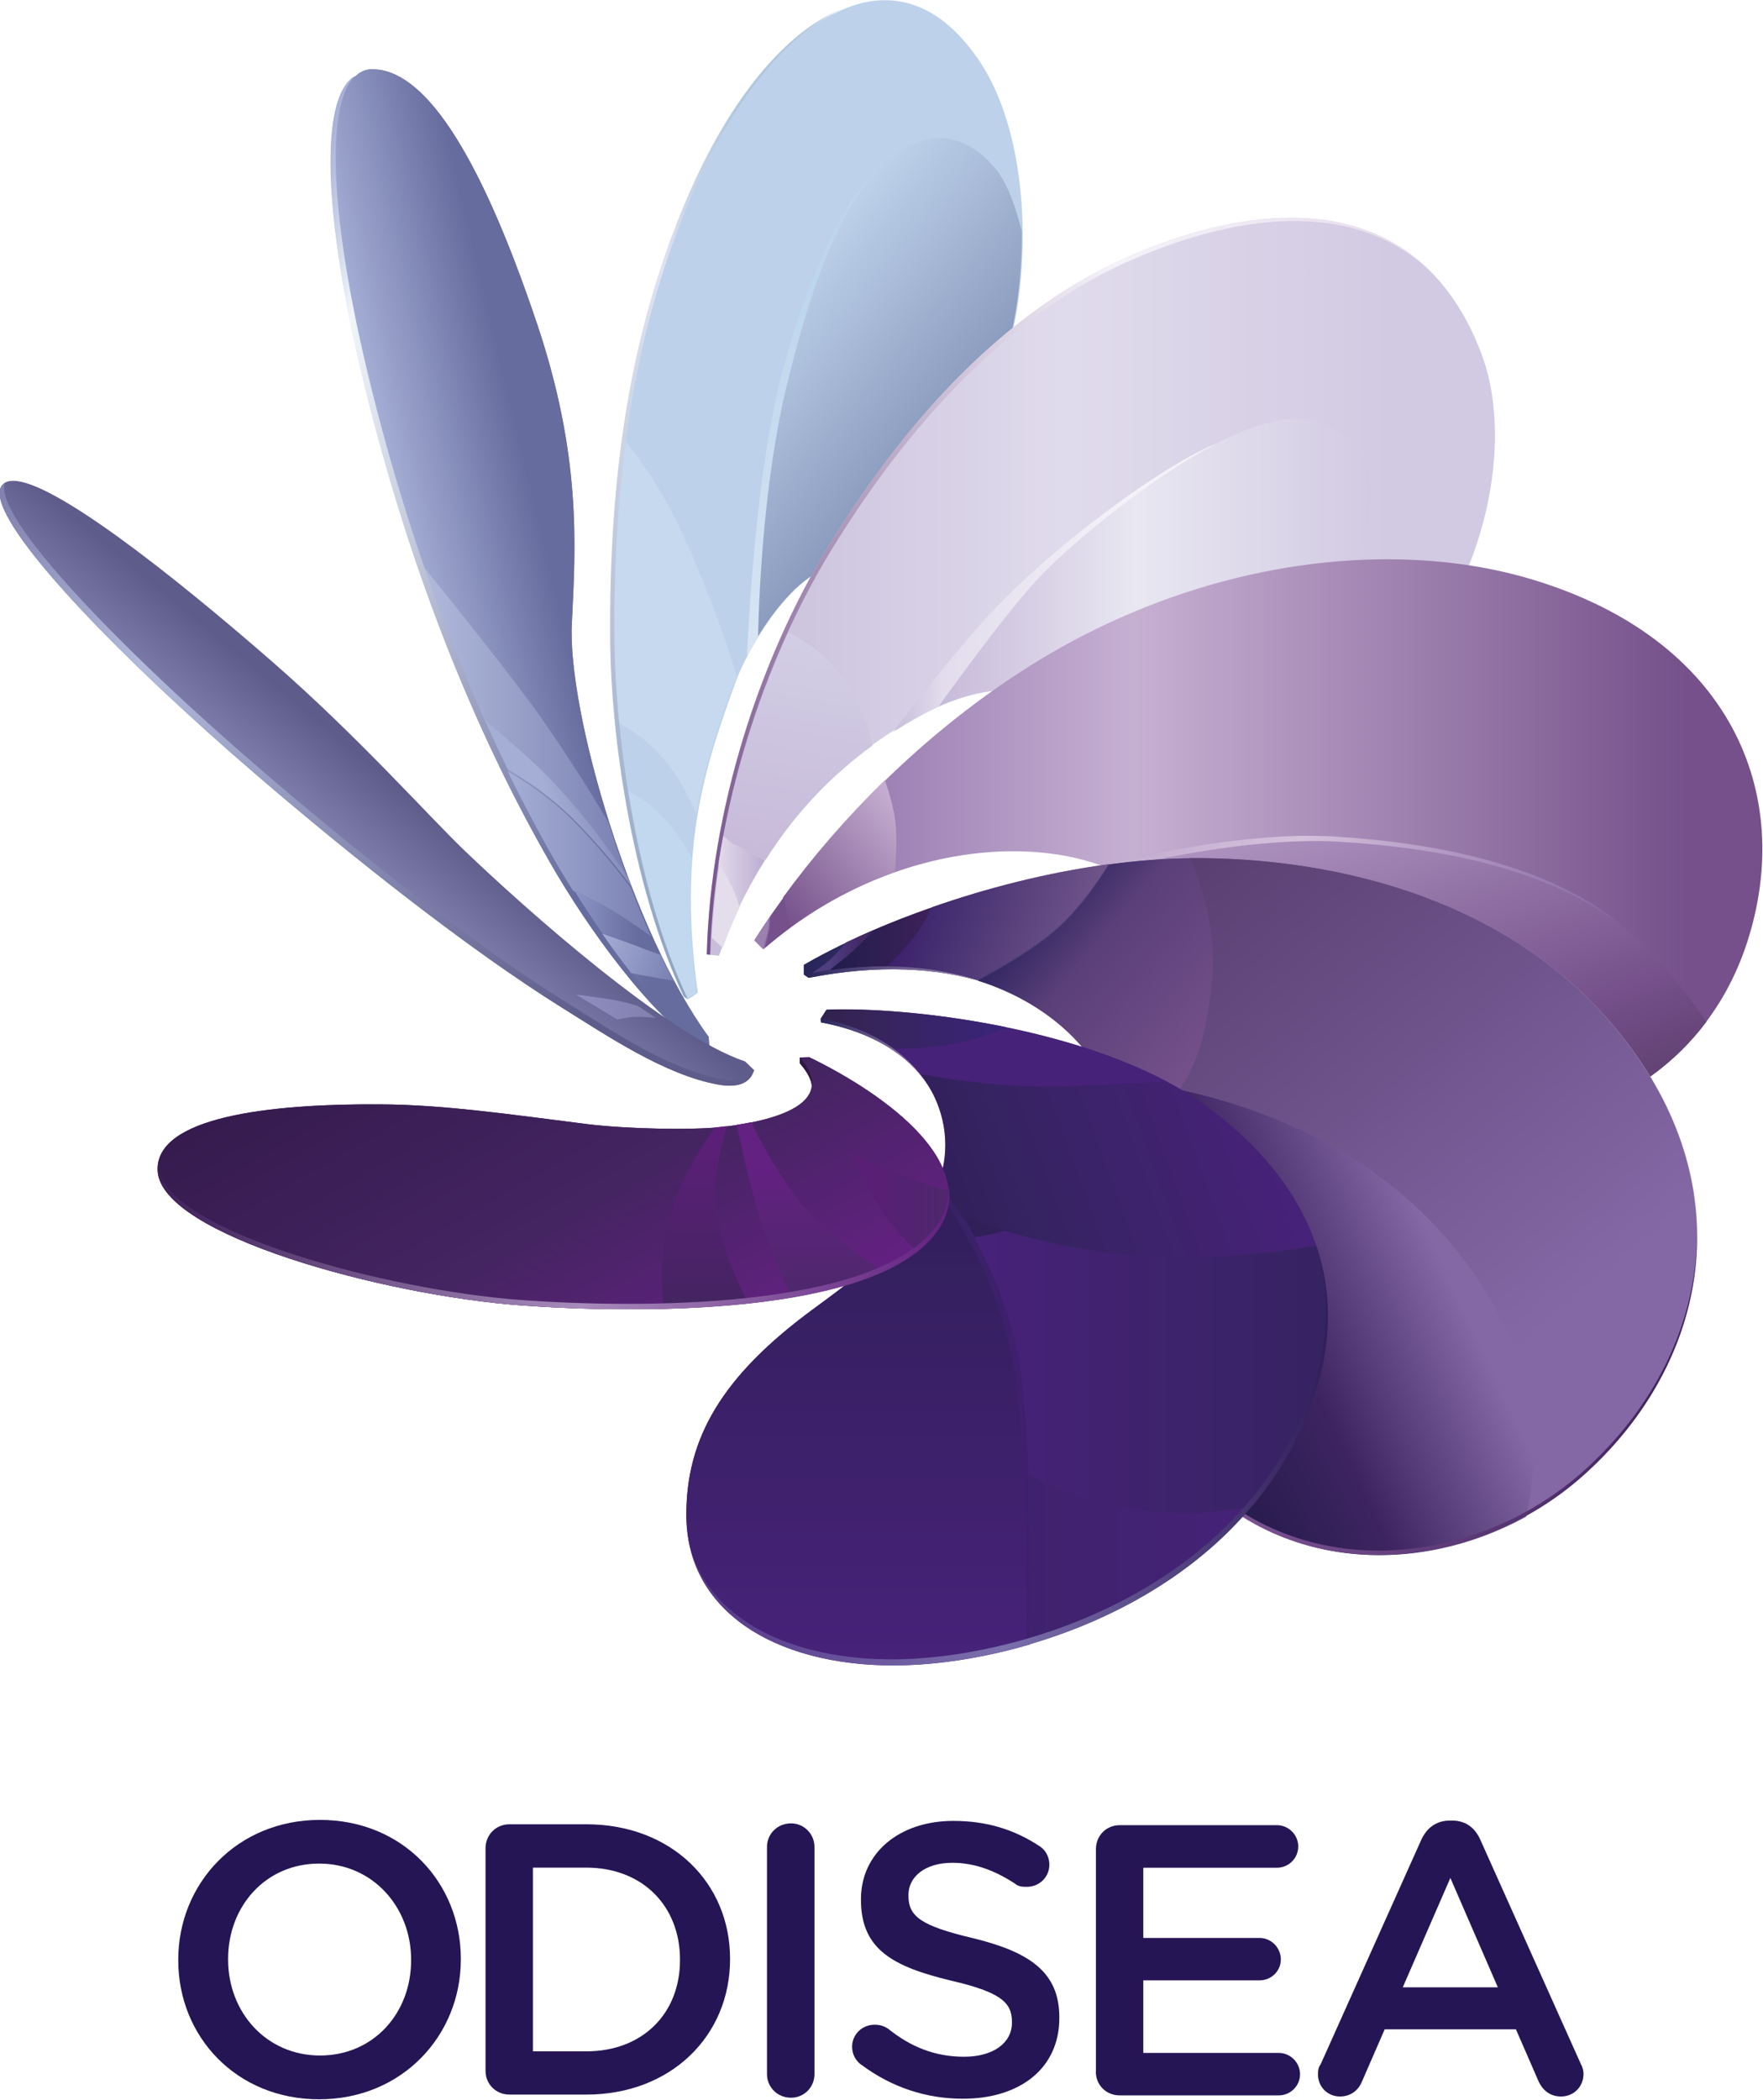 <svg xmlns="http://www.w3.org/2000/svg" xmlns:xlink="http://www.w3.org/1999/xlink" viewBox="0 0 600 714.37"><defs><clipPath id="V"><path d="m318.01 480.88c.264-.307-.117-.442-.537-.493-.227-.028-.709-.015-.976.018-.548.069-1.018.138-1.47.141-.688.005-1.572-.065-1.593-.447v-.028c.026-.456 1.612-.886 2.591-.957.815-.059 2.507-.077 2.95.518.351.473-.342.98-.898 1.25l-.067-.002"/></clipPath><clipPath id="O"><path d="m318.7 487.32c-.353-.252-.584-.811-.791-1.667-.154-.639-.193-1.404-.202-1.78.132.215.322.446.517.497.557.149.889.687 1.192 1.359.104.226.17.583.175.963v.076c-.039.158-.099.337-.183.439-.09.109-.227.223-.402.223-.092 0-.195-.032-.306-.11"/></clipPath><clipPath id="W"><path d="m313.44 480.07c.026-.456 1.612-.886 2.591-.957.815-.059 2.507-.077 2.95.518.083.112.107.224.09.336.001-.096-.018-.195-.094-.296-.448-.592-2.136-.578-2.95-.519-.958.07-2.496.482-2.587.927v-.009"/></clipPath><clipPath id="Y"><path d="m318.64 479.72c.075-.096.149-.169.209-.221.05.04.094.084.129.13.064.086.093.173.095.258v.022c0 0 0 .019-.002.029-.051 0-.105.022-.152.036-.155.051-.527.212-.527.212 0 0 .147-.337.248-.466"/></clipPath><clipPath id="X"><path d="m286.83 490.63c0 0-2.835 0-2.835-2.834v-14.297c0 0 0-2.836 2.835-2.836h57.725c0 0 2.835 0 2.835 2.836v14.297c0 0 0 2.834-2.835 2.834h-57.725"/></clipPath><clipPath id="U"><path d="m318.98 479.95c.172-.237.496-.762.57-1.371.068-.552.079-1.388.074-1.886.015.004.011.003.026.007.006.493.005 1.342-.064 1.906-.076.629-.421 1.159-.588 1.384-.009-.024-.008-.018-.018-.04"/></clipPath><clipPath id="P"><path d="m314.96 487.92c-.158-.003-.248-.208-.254-.592v-.084c.007-.46.121-1.145.365-2.02.307-1.101.716-2.09 1.197-2.929.267-.466.733-1.136 1.099-1.363l-.006.094c-.549.75-1.01 2.32-.975 2.951.027.541.069 1.186-.248 2.129-.426 1.269-.82 1.813-1.172 1.813h-.006"/></clipPath><clipPath id="T"><path d="m319.39 479.62c-.041-.001-.089-.019-.136-.025.145-.263.29-.608.337-.991.024-.203.041-.444.051-.693.211-.111.485-.211.828-.259.251-.035.532-.014.767.033.185.221.337.48.439.781.126.371.13.735.015 1.074-.268-.046-.749-.108-1.246-.074-.365.024-.705.099-.977.179-.025-.009-.051-.017-.078-.025"/></clipPath><clipPath id="Q"><path d="m318.01 480.88v-.042c.055-.064.082-.117.085-.161-.018-.167-.309-.253-.622-.29-.227-.028-.709-.015-.976.018-.548.069-1.018.138-1.47.141-.688.005-1.572-.065-1.593-.447v-.028c.026-.456 1.612-.886 2.591-.957.815-.059 2.507-.077 2.95.518.351.473-.342.98-.898 1.25l-.067-.002"/></clipPath><clipPath id="S"><path d="m321.66 478.51c-.472-1.386-2-1.887-2.905-1.916-.74-.024-1.358.245-1.522.776.144-.559.775-.845 1.534-.819.902.029 2.434.529 2.905 1.916.12.352.129.697.032 1.021.085-.312.07-.642-.044-.978"/></clipPath><clipPath id="R"><path d="m318.87 480.76c.186-.236.221-.529.131-.772.045-.061.103-.143.165-.245.293-.105.761-.243 1.277-.277.497-.034.978.028 1.246.074-.124.367-.389.705-.789.996-.087.063-.18.119-.28.172-.298-.018-.68-.038-.9-.036-.303.002-.636.051-.849.088"/></clipPath><clipPath id="Z"><path d="m317.56 480.4c.028-.133.08-.367.139-.576.069-.241.178-.493.252-.651.24.04.462.1.645.181-.177.123-.482.349-.623.545-.147.202-.248.391-.309.52-.034-.007-.069-.013-.104-.019"/></clipPath><clipPath id="i"><path d="m318.16 481.13c.451-.085.715-.308.82-.562-.112.269-.379.505-.823.59l.003-.028"/></clipPath><clipPath id="a"><path d="m317.48 480.39c-.023-.003-.048-.006-.075-.008-.086-.121-.268-.4-.338-.694-.054-.228-.044-.449-.026-.596.199.005.403.017.602.039-.067.122-.162.329-.222.601-.049.226.03.527.07.658h-.011"/></clipPath><clipPath id="j"><path d="m318.94 479.87c-.197-.326-.66-.655-.828-.779-.662-.484-.911-.927-.911-1.469 0-.724.699-1.1 1.565-1.071.257.008.564.054.884.148.006.493.005 1.342-.064 1.906-.076.629-.421 1.159-.588 1.384-.016-.041-.036-.081-.058-.119"/></clipPath><clipPath id="l"><path d="m318.2 481.22l-.04-.062c.213-.041.385-.116.519-.212.119-.003.283.004.452.037.144.029.264.072.354.112-.434.089-.855.127-1.16.127-.045 0-.086 0-.125-.002"/></clipPath><clipPath id="k"><path d="m318.2 481.22l-.04-.062c.835-.158 1.041-.855.781-1.285-.197-.326-.66-.655-.828-.779-.662-.484-.911-.927-.911-1.469 0-.724.699-1.1 1.565-1.071.902.029 2.434.529 2.905 1.916.262.774-.002 1.51-.774 2.07-.691.502-1.908.683-2.573.683-.045 0-.086 0-.125-.003"/></clipPath><clipPath id="h"><path d="m318.95 481.95c-.025-.063-.065-.142-.153-.246-.048-.058-.111-.12-.165-.172.238-.003.454-.038.646-.098.182.096.456.255.615.414.138.138.245.294.316.409-.437-.059-.872-.171-1.259-.307"/></clipPath><clipPath id="b"><path d="m318.04 481.47l.034-.023c.499.098.921.072 1.26-.035-.211.074-.453.117-.725.117-.177 0-.367-.018-.569-.059"/></clipPath><clipPath id="g"><path d="m320.51 480.39c-.038-.045-.116-.099-.197-.146.034-.283.024-.562.011-.767-.044-.627.025-1.051.447-1.529.646-.732 1.647-.76 2.415-.339.125.551.028 1.156-.375 1.735-.51.734-1.286 1.131-2.093 1.306-.061-.09-.131-.168-.208-.26"/></clipPath><clipPath id="c"><path d="m318.34 481.7c-.03-.033-.066-.076-.1-.109-.03-.03-.089-.073-.14-.108.042.007.083.014.123.02.06.047.126.101.166.137.06.055.112.108.15.15-.07-.03-.136-.06-.199-.09"/></clipPath><clipPath id="e"><path d="m318.54 481.79c-.038-.042-.09-.095-.15-.15-.04-.036-.106-.09-.166-.137.141.019.277.028.406.027.054.052.117.114.165.172.088.104.128.183.153.246-.144-.05-.281-.103-.408-.158"/></clipPath><clipPath id="f"><path d="m320.21 482.25c-.071-.115-.178-.271-.316-.409-.159-.159-.433-.318-.615-.414.565-.179.915-.575.998-.975.014-.069.025-.14.033-.209.081.047.159.101.197.146.212.253.373.398.438 1.01.041.367-.068.703-.153.9-.192-.003-.387-.018-.582-.045"/></clipPath><clipPath id="d"><path d="m323.59 477.93c-.783-.695-2.056-.822-2.827.051-.349.395-.456.749-.459 1.216v-.024c.002-.468.11-.828.459-1.224.771-.872 2.044-.745 2.827-.049.505.449.816 1.06.813 1.712-.006-.64-.314-1.238-.813-1.682"/></clipPath><clipPath id="m"><path d="m318.2 481.22l-.04-.062.003-.028c.451-.085.715-.308.82-.562.099-.235.08-.495-.042-.695-.197-.326-.66-.655-.828-.779-.662-.484-.911-.927-.911-1.469 0-.724.699-1.1 1.565-1.071.902.029 2.434.529 2.905 1.916.262.774-.002 1.51-.774 2.07-.691.502-1.908.682-2.573.683-.045 0-.086 0-.125-.003"/></clipPath><clipPath id="6"><path d="m320.84 482.3c-1.03 0-2.178-.397-2.802-.76v-.069l.034-.023c.495.097.915.072 1.252-.033.538-.184.871-.569.951-.958.072-.348.061-.72.044-.976-.044-.627.025-1.051.447-1.529.771-.872 2.044-.745 2.827-.049.829.736 1.134 1.908.386 2.982-.726 1.042-1.99 1.408-3.116 1.415h-.024"/></clipPath><clipPath id="A"><path d="m317.89 482.02c.009-.055.018-.11.023-.135.005-.022.014-.052.024-.082.245.181.499.311.75.4.008.079.014.189.008.31-.006.112-.046.248-.079.343-.275-.268-.519-.552-.726-.836"/></clipPath><clipPath id="7"><path d="m320.16 482.25c.026-.001.051-.02.075-.031.346.084 1.055.232 1.618.198.772-.047 1.452-.204 1.937-.54.024-.017.048-.034.073-.053-.04.032-.08.062-.12.091-.484.335-1.164.493-1.937.54-.056.003-.113.004-.172.004-.544 0-1.173-.136-1.474-.209"/></clipPath><clipPath id="9"><path d="m312.34 484.97c-.018-.013-.028-.031-.031-.054v-.034c.034-.305.892-1.184 1.828-1.988.684-.588 1.515-1.245 2.176-1.658.323-.201.736-.481 1.115-.549.2-.036.242.059.257.102l-.065.063c-.556.185-1.574 1.095-1.993 1.496-.267.255-.764.819-1.385 1.359-.73.636-1.556 1.281-1.837 1.281-.027 0-.049-.005-.065-.018"/></clipPath><clipPath id="8"><path d="m316.71 481.15c0 0 .057.016.119.019.075.002.155-.007.155-.007l-.127.084c0 0-.099.034-.204.049-.083.013-.237.033-.237.033l.294-.178"/></clipPath><clipPath id="5"><path d="m320.16 482.25c.141-.052.26-.122.347-.205.115-.108.323-.443.485-.645.503-.627.901-.82 1.423-.943.824-.196 1.603.076 2.055.677-.167.24-.43.575-.727.781-.484.335-1.164.493-1.937.54-.056.003-.113.004-.172.004-.544 0-1.173-.136-1.474-.209"/></clipPath><clipPath id="0"><path d="m319.65 483.67c-.834-.524-1.519-1.257-1.962-1.952l.065-.065c1.03.887 2.298.819 2.751.39.115-.108.323-.443.485-.645.503-.627.901-.82 1.423-.943 1.049-.25 2.026.259 2.347 1.241.348 1.067-.122 2.17-1.54 2.592-.315.094-.663.141-1.025.141-.822 0-1.728-.246-2.544-.759"/></clipPath><clipPath id="4"><path d="m319.75 484.34c-.201-.2-.563-.692-.759-.964.463.208.788.115 1.063 0 .311-.13.644-.219.951-.245.222.178.691.612.967 1.285.13.313.241.83-.273.993-.045.015-.093.021-.146.021-.578 0-1.54-.827-1.803-1.089"/></clipPath><clipPath id="1"><path d="m320.84 482.3h-.053c.085-.197.194-.533.153-.9-.041-.388-.122-.587-.23-.746.807-.175 1.583-.572 2.093-1.306.403-.579.5-1.184.375-1.735.147.081.286.177.412.29.829.736 1.134 1.908.386 2.982-.726 1.042-1.99 1.408-3.116 1.415h-.02"/></clipPath><clipPath id="3"><path d="m317.43 482.25c.026-.041.054-.088.078-.131.032-.061.053-.121.067-.172.057.12.12.233.186.338-.074.038-.168.087-.209.109-.021.001-.052.034-.087.064-.014-.07-.025-.139-.035-.208"/></clipPath><clipPath id="2"><path d="m319.31 483.98c-.257-.289-.506-.612-.632-.779.062.039.124.076.186.11.046.025.09.046.132.066.196.272.558.764.759.964.186.187.724.655 1.227.914-.372-.147-1.198-.744-1.672-1.275"/></clipPath><clipPath id="N"><path d="m316.81 481.48c.029-.005.057-.011.077-.014.045-.009.156-.028.224-.04-.032.059-.063.121-.094.185-.042.015-.102.036-.161.06-.057.021-.164.06-.255.092.067-.097.137-.192.209-.283"/></clipPath><clipPath id="J"><path d="m320.34 486.58c-.741-.325-1.483-1-2.136-2.074-.476-.781-.83-1.854-.857-2.892l.087-.009c.31.882.859 1.401 1.424 1.71.534.291.894.191 1.195.065.565-.235 1.198-.338 1.625-.172 1.043.403 1.497 1.855 1.192 2.677-.255.685-.749.977-1.36.977-.358 0-.757-.1-1.17-.282"/></clipPath><clipPath id="I"><path d="m316.26 482.29c.04-.07.085-.145.134-.222.071-.037.147-.078.214-.113.104-.057.264-.168.348-.228-.052.116-.102.237-.148.359-.086.115-.233.3-.418.486-.157.156-.332.273-.464.349.108-.219.219-.43.334-.631"/></clipPath><clipPath id="K"><path d="m316.6 481.77c.091-.032.198-.071.255-.092.059-.024.119-.045.161-.06-.018.038-.037.078-.055.117-.084.06-.244.171-.348.228-.067.035-.143.076-.214.113.062-.099.129-.203.201-.306"/></clipPath><clipPath id="M"><path d="m317.21 487.01c-.389-.901-.564-1.913-.551-3.179.006-.614.139-1.696.523-2.516l.028-.016c-.385.819-.514 1.93-.52 2.545-.013 1.266.163 2.278.55 3.178.29.674.682 1.162 1.077 1.329-.405-.154-.81-.65-1.107-1.341"/></clipPath><clipPath id="L"><path d="m318.42 487.04c-.111-.137-.384-.646-.559-1.372-.155-.649-.211-1.568-.228-1.934.022.045.049.092.079.141.009.376.048 1.141.202 1.78.185.762.387 1.289.679 1.572-.058-.055-.121-.124-.173-.187"/></clipPath><clipPath id="B"><path d="m312.34 484.97c-.018-.013-.028-.031-.031-.054v-.034c.034-.305.892-1.184 1.828-1.988.684-.588 1.515-1.245 2.176-1.658.323-.201.736-.481 1.115-.549.156-.028.215.023.242.068-.036-.03-.099-.051-.212-.031-.378.069-.791.348-1.114.55-.661.412-1.491 1.069-2.175 1.657-1 .86-1.914 1.805-1.823 2.043-.003 0-.004-.002-.006-.004"/></clipPath><clipPath id="C"><path d="m317.47 482.46c.035-.03.066-.054.087-.064.041-.022.135-.071.209-.109.218.347.483.613.762.815-.027.127-.084.308-.214.485-.114.157-.259.258-.385.321-.203-.443-.364-.939-.459-1.448"/></clipPath><clipPath id="D"><path d="m315.93 482.93c.132-.076.307-.193.464-.349.185-.186.332-.371.418-.486-.009.022-.017.044-.026.066-.099.152-.309.451-.578.727-.097.098-.28.259-.446.4.055-.122.111-.241.168-.358"/></clipPath><clipPath id="H"><path d="m315.76 483.28c.166-.141.349-.302.446-.4.269-.276.479-.575.578-.727-.05.133-.097.268-.138.402-.135.229-.372.611-.636.958-.216.285-.492.629-.684.866.133-.384.278-.75.434-1.099"/></clipPath><clipPath id="G"><path d="m314.96 487.92c-.044 0-.084-.018-.117-.051 0 0 0 0 0 .002-.268-.151-.247-1.109.189-2.673.307-1.102.717-2.091 1.199-2.93.266-.465.722-1.099 1.089-1.326l.046-.009-.006.094c-.549.75-1.01 2.32-.975 2.951.027.541.069 1.186-.248 2.129-.426 1.268-.82 1.813-1.172 1.813h-.006"/></clipPath><clipPath id="E"><path d="m320.34 486.58c-.741-.325-1.483-1-2.136-2.074-.476-.781-.83-1.854-.857-2.892l.024-.002c.031 1.032.383 2.095.857 2.872.652 1.067 1.395 1.748 2.136 2.073.854.375 1.645.405 2.15-.087-.264.27-.61.392-1 .392-.358 0-.757-.1-1.17-.282"/></clipPath><clipPath id="F"><path d="m315.03 485.2c.307-1.102.717-2.091 1.199-2.93.266-.465.722-1.099 1.089-1.326l.046-.009c-.366.227-.832.897-1.099 1.363-.481.839-.89 1.828-1.197 2.929-.415 1.489-.455 2.428-.227 2.646-.268-.151-.247-1.109.189-2.673"/></clipPath><linearGradient x1="313.8" y1="485.18" x2="318.31" y2="483.54" id="1H" gradientUnits="userSpaceOnUse"><stop stop-color="#a5aed5"/><stop offset=".129" stop-color="#f1f6fb"/><stop offset=".736" stop-color="#666c9e"/><stop offset="1" stop-color="#666c9e"/></linearGradient><linearGradient x1="318.13" y1="483.88" x2="317.85" y2="482.27" id="1X" gradientUnits="userSpaceOnUse"><stop stop-color="#d2cee5"/><stop offset="1" stop-color="#c7bad9"/></linearGradient><linearGradient x1="313.44" x2="319.07" id="1I" gradientUnits="userSpaceOnUse"><stop stop-color="#3e215a"/><stop offset=".534" stop-color="#a78bbb"/><stop offset="1" stop-color="#632181"/></linearGradient><linearGradient x1="316.79" x2="315.33" id="1K" gradientUnits="userSpaceOnUse"><stop stop-color="#7a81b2"/><stop offset="1" stop-color="#b1badb"/></linearGradient><linearGradient x1="315.27" y1="484.26" x2="316.54" y2="484.56" id="1J" gradientUnits="userSpaceOnUse" xlink:href="#1L"/><linearGradient x1="317.2" x2="321.77" id="1G" gradientUnits="userSpaceOnUse"><stop stop-color="#362362"/><stop offset="1" stop-color="#472279"/></linearGradient><linearGradient x1="312.54" y1="485.17" x2="317.32" y2="480.39" id="1B" gradientUnits="userSpaceOnUse"><stop stop-color="#8282b0"/><stop offset=".012" stop-color="#8382b0"/><stop offset=".239" stop-color="#b1badb"/><stop offset=".84" stop-color="#5e5c8a"/><stop offset="1" stop-color="#5e5c8a"/></linearGradient><linearGradient x1="315.76" x2="316.81" id="1F" gradientUnits="userSpaceOnUse" xlink:href="#1L"/><linearGradient x1="316.4" x2="317.02" id="1C" gradientUnits="userSpaceOnUse"><stop stop-color="#8e96c7"/><stop offset=".736" stop-color="#666c9e"/><stop offset="1" stop-color="#666c9e"/></linearGradient><linearGradient x1="317.13" y1="481.5" x2="316.57" y2="481.7" id="1E" gradientUnits="userSpaceOnUse" xlink:href="#1A"/><linearGradient y1="481.3" x2="0" y2="488.35" id="1D" gradientUnits="userSpaceOnUse"><stop stop-color="#8ca2c0"/><stop offset=".736" stop-color="#dfe2f1"/><stop offset=".902" stop-color="#b0c7dd"/><stop offset="1" stop-color="#b0c7dd"/></linearGradient><linearGradient x1="315.23" y1="484.25" x2="316.54" y2="484.56" id="1L" gradientUnits="userSpaceOnUse"><stop stop-color="#a5aed5"/><stop offset=".736" stop-color="#666c9e"/><stop offset="1" stop-color="#666c9e"/></linearGradient><linearGradient x1="318.68" x2="320.98" id="1T" gradientUnits="userSpaceOnUse"><stop stop-color="#c7bdda"/><stop offset=".152" stop-color="#e2dcec"/><stop offset=".727" stop-color="#f5f3f9"/><stop offset="1" stop-color="#f5f3f9"/></linearGradient><linearGradient x1="317.84" y1="486.34" x2="319.2" y2="485.2" id="1M" gradientUnits="userSpaceOnUse"><stop stop-color="#bdd1ea"/><stop offset=".988" stop-color="#8292b6"/><stop offset=".988" stop-color="#8292b6"/><stop offset="1" stop-color="#8292b6"/></linearGradient><linearGradient x1="316.79" y1="483.13" x2="322.91" y2="485.36" id="1U" gradientUnits="userSpaceOnUse"><stop stop-color="#75508a"/><stop offset=".679" stop-color="#f5f3f9"/><stop offset="1" stop-color="#e8deed"/></linearGradient><linearGradient x1="319" x2="322.08" id="1W" gradientUnits="userSpaceOnUse"><stop stop-color="#c7bad9"/><stop offset=".455" stop-color="#e9e7f2"/><stop offset=".455" stop-color="#e9e7f2"/><stop offset="1" stop-color="#d2cae2"/></linearGradient><linearGradient x1="317.41" x2="317.76" id="1V" gradientUnits="userSpaceOnUse"><stop stop-color="#e4ddec"/><stop offset="1" stop-color="#bcadd1"/></linearGradient><linearGradient x1="317.35" x2="322.97" id="1S" gradientUnits="userSpaceOnUse"><stop stop-color="#c7bdda"/><stop offset=".455" stop-color="#e0dbec"/><stop offset=".455" stop-color="#e0dbec"/><stop offset=".867" stop-color="#d2cae2"/><stop offset="1" stop-color="#d2cae2"/></linearGradient><linearGradient x1="321.78" y1="482.84" x2="322.74" y2="480.19" id="1N" gradientUnits="userSpaceOnUse"><stop stop-color="#b197c3"/><stop offset=".752" stop-color="#75508a"/><stop offset=".752" stop-color="#75508a"/><stop offset="1" stop-color="#604071"/></linearGradient><linearGradient x1="317.69" x2="324.87" id="1R" gradientUnits="userSpaceOnUse"><stop stop-color="#8868a6"/><stop offset=".376" stop-color="#c6b0d2"/><stop offset=".926" stop-color="#75508a"/><stop offset="1" stop-color="#75508a"/></linearGradient><linearGradient y1="483.74" x2="0" y2="487.23" id="1O" gradientUnits="userSpaceOnUse"><stop stop-color="#d8e5f3"/><stop offset=".755" stop-color="#bdd6ed"/><stop offset="1" stop-color="#bdd6ed"/></linearGradient><linearGradient x1="318.74" y1="482.7" x2="317.83" y2="481.93" id="1Q" gradientUnits="userSpaceOnUse"><stop stop-color="#c6b0d2"/><stop offset="1" stop-color="#75508a"/></linearGradient><linearGradient x1="323.86" x2="320.16" id="1P" gradientUnits="userSpaceOnUse"><stop stop-color="#8868a6"/><stop offset=".613" stop-color="#d4c1dc"/><stop offset=".896" stop-color="#c6b0d2"/><stop offset="1" stop-color="#c6b0d2"/></linearGradient><linearGradient x1="316.96" x2="315.93" id="1A" gradientUnits="userSpaceOnUse"><stop stop-color="#7a81b2"/><stop offset="1" stop-color="#a5aed5"/></linearGradient><linearGradient x1="318.04" x2="324.41" id="t" gradientUnits="userSpaceOnUse"><stop stop-color="#28255a"/><stop offset="1" stop-color="#a78bbb"/></linearGradient><linearGradient x1="314.62" y1="482.48" x2="315.07" y2="483.02" id="19" gradientUnits="userSpaceOnUse"><stop stop-color="#7f7eac"/><stop offset=".84" stop-color="#5e5c8a"/><stop offset=".84" stop-color="#5e5c8a"/><stop offset="1" stop-color="#5e5c8a"/></linearGradient><linearGradient x1="319.55" y1="481.76" x2="320.78" y2="480.73" id="u" gradientUnits="userSpaceOnUse"><stop stop-color="#302662"/><stop offset=".303" stop-color="#5a3f78"/><stop offset=".303" stop-color="#5a3f78"/><stop offset="1" stop-color="#75508a"/></linearGradient><linearGradient x1="318.04" x2="319.33" id="w" gradientUnits="userSpaceOnUse" xlink:href="#t"/><linearGradient x1="320.77" y1="482.28" x2="324.1" y2="478.32" id="v" gradientUnits="userSpaceOnUse"><stop stop-color="#593f71"/><stop offset=".81" stop-color="#8468a6"/><stop offset=".81" stop-color="#8468a6"/><stop offset="1" stop-color="#8468a6"/></linearGradient><linearGradient x1="320.5" y1="478.32" x2="322.82" y2="479.41" id="s" gradientUnits="userSpaceOnUse"><stop stop-color="#1f1845"/><stop offset=".448" stop-color="#3d2461"/><stop offset=".448" stop-color="#3d2461"/><stop offset=".92" stop-color="#8468a6"/><stop offset="1" stop-color="#8468a6"/></linearGradient><linearGradient x1="318.54" x2="318.1" id="n" gradientUnits="userSpaceOnUse"><stop stop-color="#3e215a"/><stop offset=".709" stop-color="#4e3d7f"/><stop offset=".709" stop-color="#4e3d7f"/><stop offset="1" stop-color="#4e3d7f"/></linearGradient><linearGradient x1="318.82" y1="482.06" x2="319.98" y2="481.64" id="r" gradientUnits="userSpaceOnUse"><stop stop-color="#3e1e6c"/><stop offset=".2" stop-color="#432d70"/><stop offset="1" stop-color="#6f5489"/></linearGradient><linearGradient x1="318.23" x2="318.95" id="o" gradientUnits="userSpaceOnUse"><stop stop-color="#201d4b"/><stop offset="1" stop-color="#3e215a"/></linearGradient><linearGradient x1="317.2" x2="321.77" id="q" xlink:href="#1G" gradientUnits="userSpaceOnUse"/><linearGradient x1="320.31" x2="324.41" id="p" gradientUnits="userSpaceOnUse"><stop stop-color="#895fa0"/><stop offset=".988" stop-color="#3e215a"/><stop offset=".988" stop-color="#3e215a"/><stop offset="1" stop-color="#3e215a"/></linearGradient><linearGradient y1="479.99" x2="0" y2="476.55" id="x" gradientUnits="userSpaceOnUse"><stop stop-color="#311f5a"/><stop offset="1" stop-color="#472279"/></linearGradient><linearGradient x1="318.16" x2="318.98" id="15" gradientUnits="userSpaceOnUse" xlink:href="#t"/><linearGradient x1="315.52" y1="481.44" x2="317.19" y2="478.54" id="y" gradientUnits="userSpaceOnUse"><stop stop-color="#351b4e"/><stop offset=".546" stop-color="#442461"/><stop offset=".546" stop-color="#442461"/><stop offset="1" stop-color="#632181"/></linearGradient><linearGradient x1="321.77" x2="319.25" id="16" gradientUnits="userSpaceOnUse" xlink:href="#1G"/><linearGradient x1="319.11" y1="479.68" x2="321.34" y2="480.49" id="18" gradientUnits="userSpaceOnUse"><stop stop-color="#311f5a"/><stop offset=".247" stop-color="#362362"/><stop offset=".247" stop-color="#362362"/><stop offset="1" stop-color="#472279"/></linearGradient><linearGradient x1="318.98" x2="319.68" id="17" gradientUnits="userSpaceOnUse"><stop stop-color="#362362"/><stop offset="1" stop-color="#411f71"/></linearGradient><linearGradient x1="321.77" x2="317.23" id="14" gradientUnits="userSpaceOnUse"><stop stop-color="#311f5a"/><stop offset=".509" stop-color="#7b6fac"/><stop offset="1" stop-color="#55378a"/></linearGradient><linearGradient x1="318.16" x2="319.49" id="z" gradientUnits="userSpaceOnUse"><stop stop-color="#31214b"/><stop offset=".247" stop-color="#36245a"/><stop offset=".247" stop-color="#36245a"/><stop offset="1" stop-color="#3a247a"/></linearGradient><linearGradient x1="316.41" x2="316.98" id="13" gradientUnits="userSpaceOnUse"><stop stop-color="#8f8ec0"/><stop offset=".92" stop-color="#8282b0"/><stop offset="1" stop-color="#8282b0"/></linearGradient><linearGradient y1="479.17" x2="0" y2="480.42" id="10" gradientUnits="userSpaceOnUse"><stop stop-color="#4d286c"/><stop offset=".742" stop-color="#632181"/><stop offset="1" stop-color="#632181"/></linearGradient><linearGradient y1="479.09" x2="0" y2="480.39" id="12" gradientUnits="userSpaceOnUse"><stop stop-color="#442461"/><stop offset="1" stop-color="#5d1f7a"/></linearGradient><linearGradient x1="319.08" x2="318.39" id="11" gradientUnits="userSpaceOnUse"><stop stop-color="#4d286c"/><stop offset=".798" stop-color="#591e76"/><stop offset=".798" stop-color="#591e76"/><stop offset="1" stop-color="#591e76"/></linearGradient></defs><g transform="matrix(38.208 0 0 38.208-13072.8-19983.3)"><g clip-path="url(#G)" transform="matrix(1.25 0 0-1.25-48.24 1133.53)"><path d="m314.96 487.92c-.044 0-.084-.018-.117-.051 0 0 0 0 0 .002-.268-.151-.247-1.109.189-2.673.307-1.102.717-2.091 1.199-2.93.266-.465.722-1.099 1.089-1.326l.046-.009-.006.094c-.549.75-1.01 2.32-.975 2.951.027.541.069 1.186-.248 2.129-.426 1.268-.82 1.813-1.172 1.813h-.006" fill="url(#1L)"/></g><g clip-path="url(#P)" transform="matrix(1.25 0 0-1.25-48.24 1133.53)"><path d="m314.96 487.92c-.158-.003-.248-.208-.254-.592v-.084c.007-.46.121-1.145.365-2.02.307-1.101.716-2.09 1.197-2.929.267-.466.733-1.136 1.099-1.363l-.006.094c-.549.75-1.01 2.32-.975 2.951.027.541.069 1.186-.248 2.129-.426 1.269-.82 1.813-1.172 1.813h-.006" fill="url(#1J)"/></g><g clip-path="url(#H)" transform="matrix(1.25 0 0-1.25-48.24 1133.53)"><path d="m315.76 483.28c.166-.141.349-.302.446-.4.269-.276.479-.575.578-.727-.05.133-.097.268-.138.402-.135.229-.372.611-.636.958-.216.285-.492.629-.684.866.133-.384.278-.75.434-1.099" fill="url(#1K)"/></g><g clip-path="url(#F)" transform="matrix(1.25 0 0-1.25-48.24 1133.53)"><path d="m315.03 485.2c.307-1.102.717-2.091 1.199-2.93.266-.465.722-1.099 1.089-1.326l.046-.009c-.366.227-.832.897-1.099 1.363-.481.839-.89 1.828-1.197 2.929-.415 1.489-.455 2.428-.227 2.646-.268-.151-.247-1.109.189-2.673" fill="url(#1H)"/></g><g clip-path="url(#D)" transform="matrix(1.25 0 0-1.25-48.24 1133.53)"><path d="m315.93 482.93c.132-.076.307-.193.464-.349.185-.186.332-.371.418-.486-.009.022-.017.044-.026.066-.099.152-.309.451-.578.727-.097.098-.28.259-.446.4.055-.122.111-.241.168-.358" fill="url(#1F)"/></g><g clip-path="url(#I)" transform="matrix(1.25 0 0-1.25-48.24 1133.53)"><path d="m316.26 482.29c.04-.07.085-.145.134-.222.071-.037.147-.078.214-.113.104-.057.264-.168.348-.228-.052.116-.102.237-.148.359-.086.115-.233.3-.418.486-.157.156-.332.273-.464.349.108-.219.219-.43.334-.631" fill="url(#1A)"/></g><g clip-path="url(#K)" transform="matrix(1.25 0 0-1.25-48.24 1133.53)"><path d="m316.6 481.77c.091-.032.198-.071.255-.092.059-.024.119-.045.161-.06-.018.038-.037.078-.055.117-.084.06-.244.171-.348.228-.067.035-.143.076-.214.113.062-.099.129-.203.201-.306" fill="url(#1C)"/></g><g clip-path="url(#N)" transform="matrix(1.25 0 0-1.25-48.24 1133.53)"><path d="m316.81 481.48c.029-.005.057-.011.077-.014.045-.009.156-.028.224-.04-.032.059-.063.121-.094.185-.042.015-.102.036-.161.06-.057.021-.164.06-.255.092.067-.097.137-.192.209-.283" fill="url(#1E)"/></g><g clip-path="url(#X)" transform="matrix(1.25 0 0-1.25-48.24 1133.53)" fill="#bdd1ea"><path d="m0 0c-.283.417-.626.509-.966.362.002 0 .004.002.007.003-.406-.154-.811-.651-1.108-1.342-.388-.9-.563-1.912-.551-3.178.007-.615.139-1.697.524-2.517l.027-.015.064.045c-.146 1.036.054 1.62.273 2.222.075.205.371.73.675.811.557.148.889.687 1.193 1.358.228.501.28 1.634-.138 2.251" transform="translate(319.28 487.98)"/><path d="m0 0c.538 1.25 1.426 1.864 2.036.964.418-.616.366-1.75.138-2.251-.304-.671-.636-1.209-1.193-1.357-.305-.081-.6-.607-.675-.812-.219-.602-.419-1.185-.273-2.222l-.064-.044c-.385.819-.513 1.929-.519 2.544-.013 1.266.162 2.278.55 3.178" transform="translate(317.25 487.02)"/></g><g clip-path="url(#M)" transform="matrix(1.25 0 0-1.25-48.24 1133.53)"><path d="m317.21 487.01c-.389-.901-.564-1.913-.551-3.179.006-.614.139-1.696.523-2.516l.028-.016c-.385.819-.514 1.93-.52 2.545-.013 1.266.163 2.278.55 3.178.29.674.682 1.162 1.077 1.329-.405-.154-.81-.65-1.107-1.341" fill="url(#1D)"/></g><g clip-path="url(#O)" transform="matrix(1.25 0 0-1.25-48.24 1133.53)"><path d="m318.7 487.32c-.353-.252-.584-.811-.791-1.667-.154-.639-.193-1.404-.202-1.78.132.215.322.446.517.497.557.149.889.687 1.192 1.359.104.226.17.583.175.963v.076c-.039.158-.099.337-.183.439-.09.109-.227.223-.402.223-.092 0-.195-.032-.306-.11" fill="url(#1M)"/></g><g clip-path="url(#L)" transform="matrix(1.25 0 0-1.25-48.24 1133.53)"><path d="m318.42 487.04c-.111-.137-.384-.646-.559-1.372-.155-.649-.211-1.568-.228-1.934.022.045.049.092.079.141.009.376.048 1.141.202 1.78.185.762.387 1.289.679 1.572-.058-.055-.121-.124-.173-.187" fill="url(#1O)"/></g><g clip-path="url(#X)" transform="matrix(1.25 0 0-1.25-48.24 1133.53)"><path d="m0 0c-.002.029-.002.058-.004.087-.042.335-.047.622-.027.878-.048.089-.111.187-.194.277-.081.088-.174.152-.255.197.079-.494.212-1.03.423-1.478l.057.039" fill="#c2d8ee" transform="translate(317.27 481.34)"/><path d="m0 0c-.059-.441-.085-.915-.08-1.431.002-.163.012-.361.034-.58.087-.046.191-.114.28-.211.14-.151.225-.327.269-.438.059.352.164.65.274.952.004.001.008.021.013.032-.063.212-.179.561-.37.981-.137.304-.294.536-.42.695" fill="#c6d9ee" transform="translate(316.77 485.27)"/></g><g clip-path="url(#J)" transform="matrix(1.25 0 0-1.25-48.24 1133.53)"><path d="m320.34 486.58c-.741-.325-1.483-1-2.136-2.074-.476-.781-.83-1.854-.857-2.892l.087-.009c.31.882.859 1.401 1.424 1.71.534.291.894.191 1.195.065.565-.235 1.198-.338 1.625-.172 1.043.403 1.497 1.855 1.192 2.677-.255.685-.749.977-1.36.977-.358 0-.757-.1-1.17-.282" fill="url(#1S)"/></g><g clip-path="url(#E)" transform="matrix(1.25 0 0-1.25-48.24 1133.53)"><path d="m320.34 486.58c-.741-.325-1.483-1-2.136-2.074-.476-.781-.83-1.854-.857-2.892l.024-.002c.031 1.032.383 2.095.857 2.872.652 1.067 1.395 1.748 2.136 2.073.854.375 1.645.405 2.15-.087-.264.27-.61.392-1 .392-.358 0-.757-.1-1.17-.282" fill="url(#1U)"/></g><g clip-path="url(#C)" transform="matrix(1.25 0 0-1.25-48.24 1133.53)"><path d="m317.47 482.46c.035-.03.066-.054.087-.064.041-.022.135-.071.209-.109.218.347.483.613.762.815-.027.127-.084.308-.214.485-.114.157-.259.258-.385.321-.203-.443-.364-.939-.459-1.448" fill="url(#1X)"/></g><g clip-path="url(#3)" transform="matrix(1.25 0 0-1.25-48.24 1133.53)"><path d="m317.43 482.25c.026-.041.054-.088.078-.131.032-.061.053-.121.067-.172.057.12.12.233.186.338-.074.038-.168.087-.209.109-.021.001-.052.034-.087.064-.014-.07-.025-.139-.035-.208" fill="url(#1V)"/></g><g clip-path="url(#X)" transform="matrix(1.25 0 0-1.25-48.24 1133.53)"><path d="m0 0c.037.101.078.197.121.289-.014.05-.035.111-.067.172-.023.043-.052.09-.078.13-.026-.172-.044-.344-.054-.517l.078-.074" fill="#e4ddec" transform="translate(317.46 481.66)"/></g><g clip-path="url(#4)" transform="matrix(1.25 0 0-1.25-48.24 1133.53)"><path d="m319.75 484.34c-.201-.2-.563-.692-.759-.964.463.208.788.115 1.063 0 .311-.13.644-.219.951-.245.222.178.691.612.967 1.285.13.313.241.83-.273.993-.045.015-.093.021-.146.021-.578 0-1.54-.827-1.803-1.089" fill="url(#1W)"/></g><g clip-path="url(#2)" transform="matrix(1.25 0 0-1.25-48.24 1133.53)"><path d="m319.31 483.98c-.257-.289-.506-.612-.632-.779.062.039.124.076.186.11.046.025.09.046.132.066.196.272.558.764.759.964.186.187.724.655 1.227.914-.372-.147-1.198-.744-1.672-1.275" fill="url(#1T)"/></g><g clip-path="url(#0)" transform="matrix(1.25 0 0-1.25-48.24 1133.53)"><path d="m319.65 483.67c-.834-.524-1.519-1.257-1.962-1.952l.065-.065c1.03.887 2.298.819 2.751.39.115-.108.323-.443.485-.645.503-.627.901-.82 1.423-.943 1.049-.25 2.026.259 2.347 1.241.348 1.067-.122 2.17-1.54 2.592-.315.094-.663.141-1.025.141-.822 0-1.728-.246-2.544-.759" fill="url(#1R)"/></g><g clip-path="url(#5)" transform="matrix(1.25 0 0-1.25-48.24 1133.53)"><path d="m320.16 482.25c.141-.052.26-.122.347-.205.115-.108.323-.443.485-.645.503-.627.901-.82 1.423-.943.824-.196 1.603.076 2.055.677-.167.24-.43.575-.727.781-.484.335-1.164.493-1.937.54-.056.003-.113.004-.172.004-.544 0-1.173-.136-1.474-.209" fill="url(#1N)"/></g><g clip-path="url(#7)" transform="matrix(1.25 0 0-1.25-48.24 1133.53)"><path d="m320.16 482.25c.026-.001.051-.02.075-.031.346.084 1.055.232 1.618.198.772-.047 1.452-.204 1.937-.54.024-.017.048-.034.073-.053-.04.032-.08.062-.12.091-.484.335-1.164.493-1.937.54-.056.003-.113.004-.172.004-.544 0-1.173-.136-1.474-.209" fill="url(#1P)"/></g><g clip-path="url(#A)" transform="matrix(1.25 0 0-1.25-48.24 1133.53)"><path d="m317.89 482.02c.009-.055.018-.11.023-.135.005-.022.014-.052.024-.082.245.181.499.311.75.4.008.079.014.189.008.31-.006.112-.046.248-.079.343-.275-.268-.519-.552-.726-.836" fill="url(#1Q)"/></g><g clip-path="url(#X)" transform="matrix(1.25 0 0-1.25-48.24 1133.53)"><path d="m0 0c.061.052.122.101.184.147-0.0.029-.019.059-.024.081-.005.025-.014.08-.022.135-.035-.047-.068-.095-.101-.141 0-.031 0-.069-.007-.099-.007-.031-.019-.081-.03-.123" fill="#75508a" transform="translate(317.76 481.66)"/><path d="m0 0c0 0 0 0 .002 0 0.0.042.023.092.029.123.006.03.008.068.008.099-.036-.053-.071-.105-.104-.158l.065-.065" fill="#9b81af" transform="translate(317.75 481.65)"/></g><g clip-path="url(#9)" transform="matrix(1.25 0 0-1.25-48.24 1133.53)"><path d="m312.34 484.97c-.018-.013-.028-.031-.031-.054v-.034c.034-.305.892-1.184 1.828-1.988.684-.588 1.515-1.245 2.176-1.658.323-.201.736-.481 1.115-.549.2-.036.242.059.257.102l-.065.063c-.556.185-1.574 1.095-1.993 1.496-.267.255-.764.819-1.385 1.359-.73.636-1.556 1.281-1.837 1.281-.027 0-.049-.005-.065-.018" fill="url(#19)"/></g><g clip-path="url(#B)" transform="matrix(1.25 0 0-1.25-48.24 1133.53)"><path d="m312.34 484.97c-.018-.013-.028-.031-.031-.054v-.034c.034-.305.892-1.184 1.828-1.988.684-.588 1.515-1.245 2.176-1.658.323-.201.736-.481 1.115-.549.156-.028.215.023.242.068-.036-.03-.099-.051-.212-.031-.378.069-.791.348-1.114.55-.661.412-1.491 1.069-2.175 1.657-1 .86-1.914 1.805-1.823 2.043-.003 0-.004-.002-.006-.004" fill="url(#1B)"/></g><g clip-path="url(#8)" transform="matrix(1.25 0 0-1.25-48.24 1133.53)"><path d="m316.71 481.15c0 0 .057.016.119.019.075.002.155-.007.155-.007l-.127.084c0 0-.099.034-.204.049-.083.013-.237.033-.237.033l.294-.178" fill="url(#13)"/></g><g clip-path="url(#6)" transform="matrix(1.25 0 0-1.25-48.24 1133.53)"><path d="m320.84 482.3c-1.03 0-2.178-.397-2.802-.76v-.069l.034-.023c.495.097.915.072 1.252-.033.538-.184.871-.569.951-.958.072-.348.061-.72.044-.976-.044-.627.025-1.051.447-1.529.771-.872 2.044-.745 2.827-.049.829.736 1.134 1.908.386 2.982-.726 1.042-1.99 1.408-3.116 1.415h-.024" fill="url(#t)"/></g><g clip-path="url(#1)" transform="matrix(1.25 0 0-1.25-48.24 1133.53)"><path d="m320.84 482.3h-.053c.085-.197.194-.533.153-.9-.041-.388-.122-.587-.23-.746.807-.175 1.583-.572 2.093-1.306.403-.579.5-1.184.375-1.735.147.081.286.177.412.29.829.736 1.134 1.908.386 2.982-.726 1.042-1.99 1.408-3.116 1.415h-.02" fill="url(#v)"/></g><g clip-path="url(#b)" transform="matrix(1.25 0 0-1.25-48.24 1133.53)"><path d="m318.04 481.47l.034-.023c.499.098.921.072 1.26-.035-.211.074-.453.117-.725.117-.177 0-.367-.018-.569-.059" fill="url(#w)"/></g><g clip-path="url(#g)" transform="matrix(1.25 0 0-1.25-48.24 1133.53)"><path d="m320.51 480.39c-.038-.045-.116-.099-.197-.146.034-.283.024-.562.011-.767-.044-.627.025-1.051.447-1.529.646-.732 1.647-.76 2.415-.339.125.551.028 1.156-.375 1.735-.51.734-1.286 1.131-2.093 1.306-.061-.09-.131-.168-.208-.26" fill="url(#s)"/></g><g clip-path="url(#f)" transform="matrix(1.25 0 0-1.25-48.24 1133.53)"><path d="m320.21 482.25c-.071-.115-.178-.271-.316-.409-.159-.159-.433-.318-.615-.414.565-.179.915-.575.998-.975.014-.069.025-.14.033-.209.081.047.159.101.197.146.212.253.373.398.438 1.01.041.367-.068.703-.153.9-.192-.003-.387-.018-.582-.045" fill="url(#u)"/></g><g clip-path="url(#h)" transform="matrix(1.25 0 0-1.25-48.24 1133.53)"><path d="m318.95 481.95c-.025-.063-.065-.142-.153-.246-.048-.058-.111-.12-.165-.172.238-.003.454-.038.646-.098.182.096.456.255.615.414.138.138.245.294.316.409-.437-.059-.872-.171-1.259-.307" fill="url(#r)"/></g><g clip-path="url(#e)" transform="matrix(1.25 0 0-1.25-48.24 1133.53)"><path d="m318.54 481.79c-.038-.042-.09-.095-.15-.15-.04-.036-.106-.09-.166-.137.141.019.277.028.406.027.054.052.117.114.165.172.088.104.128.183.153.246-.144-.05-.281-.103-.408-.158" fill="url(#o)"/></g><g clip-path="url(#c)" transform="matrix(1.25 0 0-1.25-48.24 1133.53)"><path d="m318.34 481.7c-.03-.033-.066-.076-.1-.109-.03-.03-.089-.073-.14-.108.042.007.083.014.123.02.06.047.126.101.166.137.06.055.112.108.15.15-.07-.03-.136-.06-.199-.09" fill="url(#n)"/></g><g clip-path="url(#d)" transform="matrix(1.25 0 0-1.25-48.24 1133.53)"><path d="m323.59 477.93c-.783-.695-2.056-.822-2.827.051-.349.395-.456.749-.459 1.216v-.024c.002-.468.11-.828.459-1.224.771-.872 2.044-.745 2.827-.049.505.449.816 1.06.813 1.712-.006-.64-.314-1.238-.813-1.682" fill="url(#p)"/></g><g clip-path="url(#m)" transform="matrix(1.25 0 0-1.25-48.24 1133.53)"><path d="m318.2 481.22l-.04-.062.003-.028c.451-.085.715-.308.82-.562.099-.235.08-.495-.042-.695-.197-.326-.66-.655-.828-.779-.662-.484-.911-.927-.911-1.469 0-.724.699-1.1 1.565-1.071.902.029 2.434.529 2.905 1.916.262.774-.002 1.51-.774 2.07-.691.502-1.908.682-2.573.683-.045 0-.086 0-.125-.003" fill="url(#q)"/></g><g clip-path="url(#k)" transform="matrix(1.25 0 0-1.25-48.24 1133.53)"><path d="m318.2 481.22l-.04-.062c.835-.158 1.041-.855.781-1.285-.197-.326-.66-.655-.828-.779-.662-.484-.911-.927-.911-1.469 0-.724.699-1.1 1.565-1.071.902.029 2.434.529 2.905 1.916.262.774-.002 1.51-.774 2.07-.691.502-1.908.683-2.573.683-.045 0-.086 0-.125-.003" fill="url(#q)"/></g><g clip-path="url(#l)" transform="matrix(1.25 0 0-1.25-48.24 1133.53)"><path d="m318.2 481.22l-.04-.062c.213-.041.385-.116.519-.212.119-.003.283.004.452.037.144.029.264.072.354.112-.434.089-.855.127-1.16.127-.045 0-.086 0-.125-.002" fill="url(#z)"/></g><g clip-path="url(#j)" transform="matrix(1.25 0 0-1.25-48.24 1133.53)"><path d="m318.94 479.87c-.197-.326-.66-.655-.828-.779-.662-.484-.911-.927-.911-1.469 0-.724.699-1.1 1.565-1.071.257.008.564.054.884.148.006.493.005 1.342-.064 1.906-.076.629-.421 1.159-.588 1.384-.016-.041-.036-.081-.058-.119" fill="url(#x)"/></g><g clip-path="url(#i)" transform="matrix(1.25 0 0-1.25-48.24 1133.53)"><path d="m318.16 481.13c.451-.085.715-.308.82-.562-.112.269-.379.505-.823.59l.003-.028" fill="url(#15)"/></g><g clip-path="url(#X)" transform="matrix(1.25 0 0-1.25-48.24 1133.53)"><path d="m0 0c-.336.177-.739.301-1.133.382-.09-.039-.21-.082-.354-.111-.169-.034-.333-.04-.452-.038.075-.055.138-.116.19-.181.213-.038.547-.086.849-.088.221-.002.602.018.9.036" fill="#472279" transform="translate(320.62 480.71)"/></g><g clip-path="url(#R)" transform="matrix(1.25 0 0-1.25-48.24 1133.53)"><path d="m318.87 480.76c.186-.236.221-.529.131-.772.045-.061.103-.143.165-.245.293-.105.761-.243 1.277-.277.497-.034.978.028 1.246.074-.124.367-.389.705-.789.996-.087.063-.18.119-.28.172-.298-.018-.68-.038-.9-.036-.303.002-.636.051-.849.088" fill="url(#18)"/></g><g clip-path="url(#T)" transform="matrix(1.25 0 0-1.25-48.24 1133.53)"><path d="m319.39 479.62c-.041-.001-.089-.019-.136-.025.145-.263.29-.608.337-.991.024-.203.041-.444.051-.693.211-.111.485-.211.828-.259.251-.035.532-.014.767.033.185.221.337.48.439.781.126.371.13.735.015 1.074-.268-.046-.749-.108-1.246-.074-.365.024-.705.099-.977.179-.025-.009-.051-.017-.078-.025" fill="url(#16)"/></g><g clip-path="url(#X)" transform="matrix(1.25 0 0-1.25-48.24 1133.53)"><path d="m0 0c-.113.033-.214.067-.3.098.028-.046.057-.095.086-.148.047.007.094.015.136.026.026.006.052.015.078.024" fill="#311f5a" transform="translate(319.47 479.65)"/></g><g clip-path="url(#U)" transform="matrix(1.25 0 0-1.25-48.24 1133.53)"><path d="m318.98 479.95c.172-.237.496-.762.57-1.371.068-.552.079-1.388.074-1.886.015.004.011.003.026.007.006.493.005 1.342-.064 1.906-.076.629-.421 1.159-.588 1.384-.009-.024-.008-.018-.018-.04" fill="url(#17)"/></g><g clip-path="url(#S)" transform="matrix(1.25 0 0-1.25-48.24 1133.53)"><path d="m321.66 478.51c-.472-1.386-2-1.887-2.905-1.916-.74-.024-1.358.245-1.522.776.144-.559.775-.845 1.534-.819.902.029 2.434.529 2.905 1.916.12.352.129.697.032 1.021.085-.312.07-.642-.044-.978" fill="url(#14)"/></g><g clip-path="url(#Q)" transform="matrix(1.25 0 0-1.25-48.24 1133.53)"><path d="m318.01 480.88v-.042c.055-.064.082-.117.085-.161-.018-.167-.309-.253-.622-.29-.227-.028-.709-.015-.976.018-.548.069-1.018.138-1.47.141-.688.005-1.572-.065-1.593-.447v-.028c.026-.456 1.612-.886 2.591-.957.815-.059 2.507-.077 2.95.518.351.473-.342.98-.898 1.25l-.067-.002" fill="url(#y)"/></g><g clip-path="url(#V)" transform="matrix(1.25 0 0-1.25-48.24 1133.53)"><path d="m318.01 480.88c.264-.307-.117-.442-.537-.493-.227-.028-.709-.015-.976.018-.548.069-1.018.138-1.47.141-.688.005-1.572-.065-1.593-.447v-.028c.026-.456 1.612-.886 2.591-.957.815-.059 2.507-.077 2.95.518.351.473-.342.98-.898 1.25l-.067-.002" fill="url(#y)"/></g><g clip-path="url(#X)" transform="matrix(1.25 0 0-1.25-48.24 1133.53)"><path d="m0 0v-.041c.056-.065.082-.118.086-.162.007.057-.018.125-.086.203" fill="#2f1645" transform="translate(318.01 480.88)"/></g><g clip-path="url(#Z)" transform="matrix(1.25 0 0-1.25-48.24 1133.53)"><path d="m317.56 480.4c.028-.133.08-.367.139-.576.069-.241.178-.493.252-.651.24.04.462.1.645.181-.177.123-.482.349-.623.545-.147.202-.248.391-.309.52-.034-.007-.069-.013-.104-.019" fill="url(#10)"/></g><g clip-path="url(#a)" transform="matrix(1.25 0 0-1.25-48.24 1133.53)"><path d="m317.48 480.39c-.023-.003-.048-.006-.075-.008-.086-.121-.268-.4-.338-.694-.054-.228-.044-.449-.026-.596.199.005.403.017.602.039-.067.122-.162.329-.222.601-.049.226.03.527.07.658h-.011" fill="url(#12)"/></g><g clip-path="url(#Y)" transform="matrix(1.25 0 0-1.25-48.24 1133.53)"><path d="m318.64 479.72c.075-.096.149-.169.209-.221.05.04.094.084.129.13.064.086.093.173.095.258v.022c0 0 0 .019-.002.029-.051 0-.105.022-.152.036-.155.051-.527.212-.527.212 0 0 .147-.337.248-.466" fill="url(#11)"/></g><g clip-path="url(#W)" transform="matrix(1.25 0 0-1.25-48.24 1133.53)"><path d="m313.44 480.07c.026-.456 1.612-.886 2.591-.957.815-.059 2.507-.077 2.95.518.083.112.107.224.09.336.001-.096-.018-.195-.094-.296-.448-.592-2.136-.578-2.95-.519-.958.07-2.496.482-2.587.927v-.009" fill="url(#1I)"/></g><g fill="#261555"><path d="m345.81 540.47v-.007c0-.467-.341-.855-.819-.855-.478 0-.811.381-.811.849v.006c0 .469.34.854.819.854.478 0 .811-.379.811-.846m-2.074 0v-.008c0-.676.522-1.244 1.262-1.244.739 0 1.255.56 1.255 1.237v.006c0 .678-.524 1.245-1.262 1.245-.739 0-1.255-.56-1.255-1.237"/><path d="m347.37 541.28c.505 0 .835-.34.835-.811v-.008c0-.471-.33-.817-.835-.817h-.475v1.636h.475m-.897-1.808c0-.12.092-.214.214-.214h.684c.756 0 1.28.52 1.28 1.197v.006c0 .678-.524 1.204-1.28 1.204h-.684c-.121 0-.214-.092-.214-.212v-1.981"/><path d="m348.98 539.46c0-.116.092-.21.214-.21.116 0 .209.094.209.21v2.023c0 .116-.092.21-.209.21-.121 0-.214-.094-.214-.21v-2.023"/><path d="m349.82 541.4c-.048-.035-.082-.092-.082-.161 0-.11.09-.196.2-.196.058 0 .096.018.124.038.199.159.413.247.674.247.261 0 .426-.124.426-.303v-.006c0-.173-.096-.265-.544-.369-.512-.124-.801-.275-.801-.719v-.006c0-.413.344-.697.822-.697.303 0 .546.079.764.222.048.028.092.086.092.169 0 .11-.09.196-.2.196-.041 0-.075-.001-.11-.031-.185-.12-.365-.183-.554-.183-.248 0-.391.128-.391.286v.006c0 .186.11.269.574.379.509.124.77.305.77.705v.006c0 .451-.354.719-.859.719-.327 0-.636-.102-.905-.303"/><path d="m351.91 541.46v-1.98c0-.121.092-.214.212-.214h1.4c.104 0 .19.086.19.189 0 .107-.086.19-.19.19h-1.19v.625h1.035c.104 0 .19.086.19.192 0 .104-.086.186-.19.186h-1.035v.646h1.207c.103 0 .189.086.189.189 0 .106-.086.189-.189.189h-1.418c-.12 0-.212-.092-.212-.212"/><path d="m355.49 540.71l-.423-.974-.424.974h.846m-1.575.68l.894-1.994c.049-.106.134-.171.255-.171h.02c.121 0 .204.065.251.171l.894 1.994c.017.031.025.063.025.09 0 .114-.086.202-.2.202-.1 0-.169-.058-.206-.148l-.196-.45h-1.169l-.202.464c-.035.086-.108.134-.196.134-.11 0-.196-.085-.196-.195 0-.031.001-.063.027-.097"/></g></g></svg>